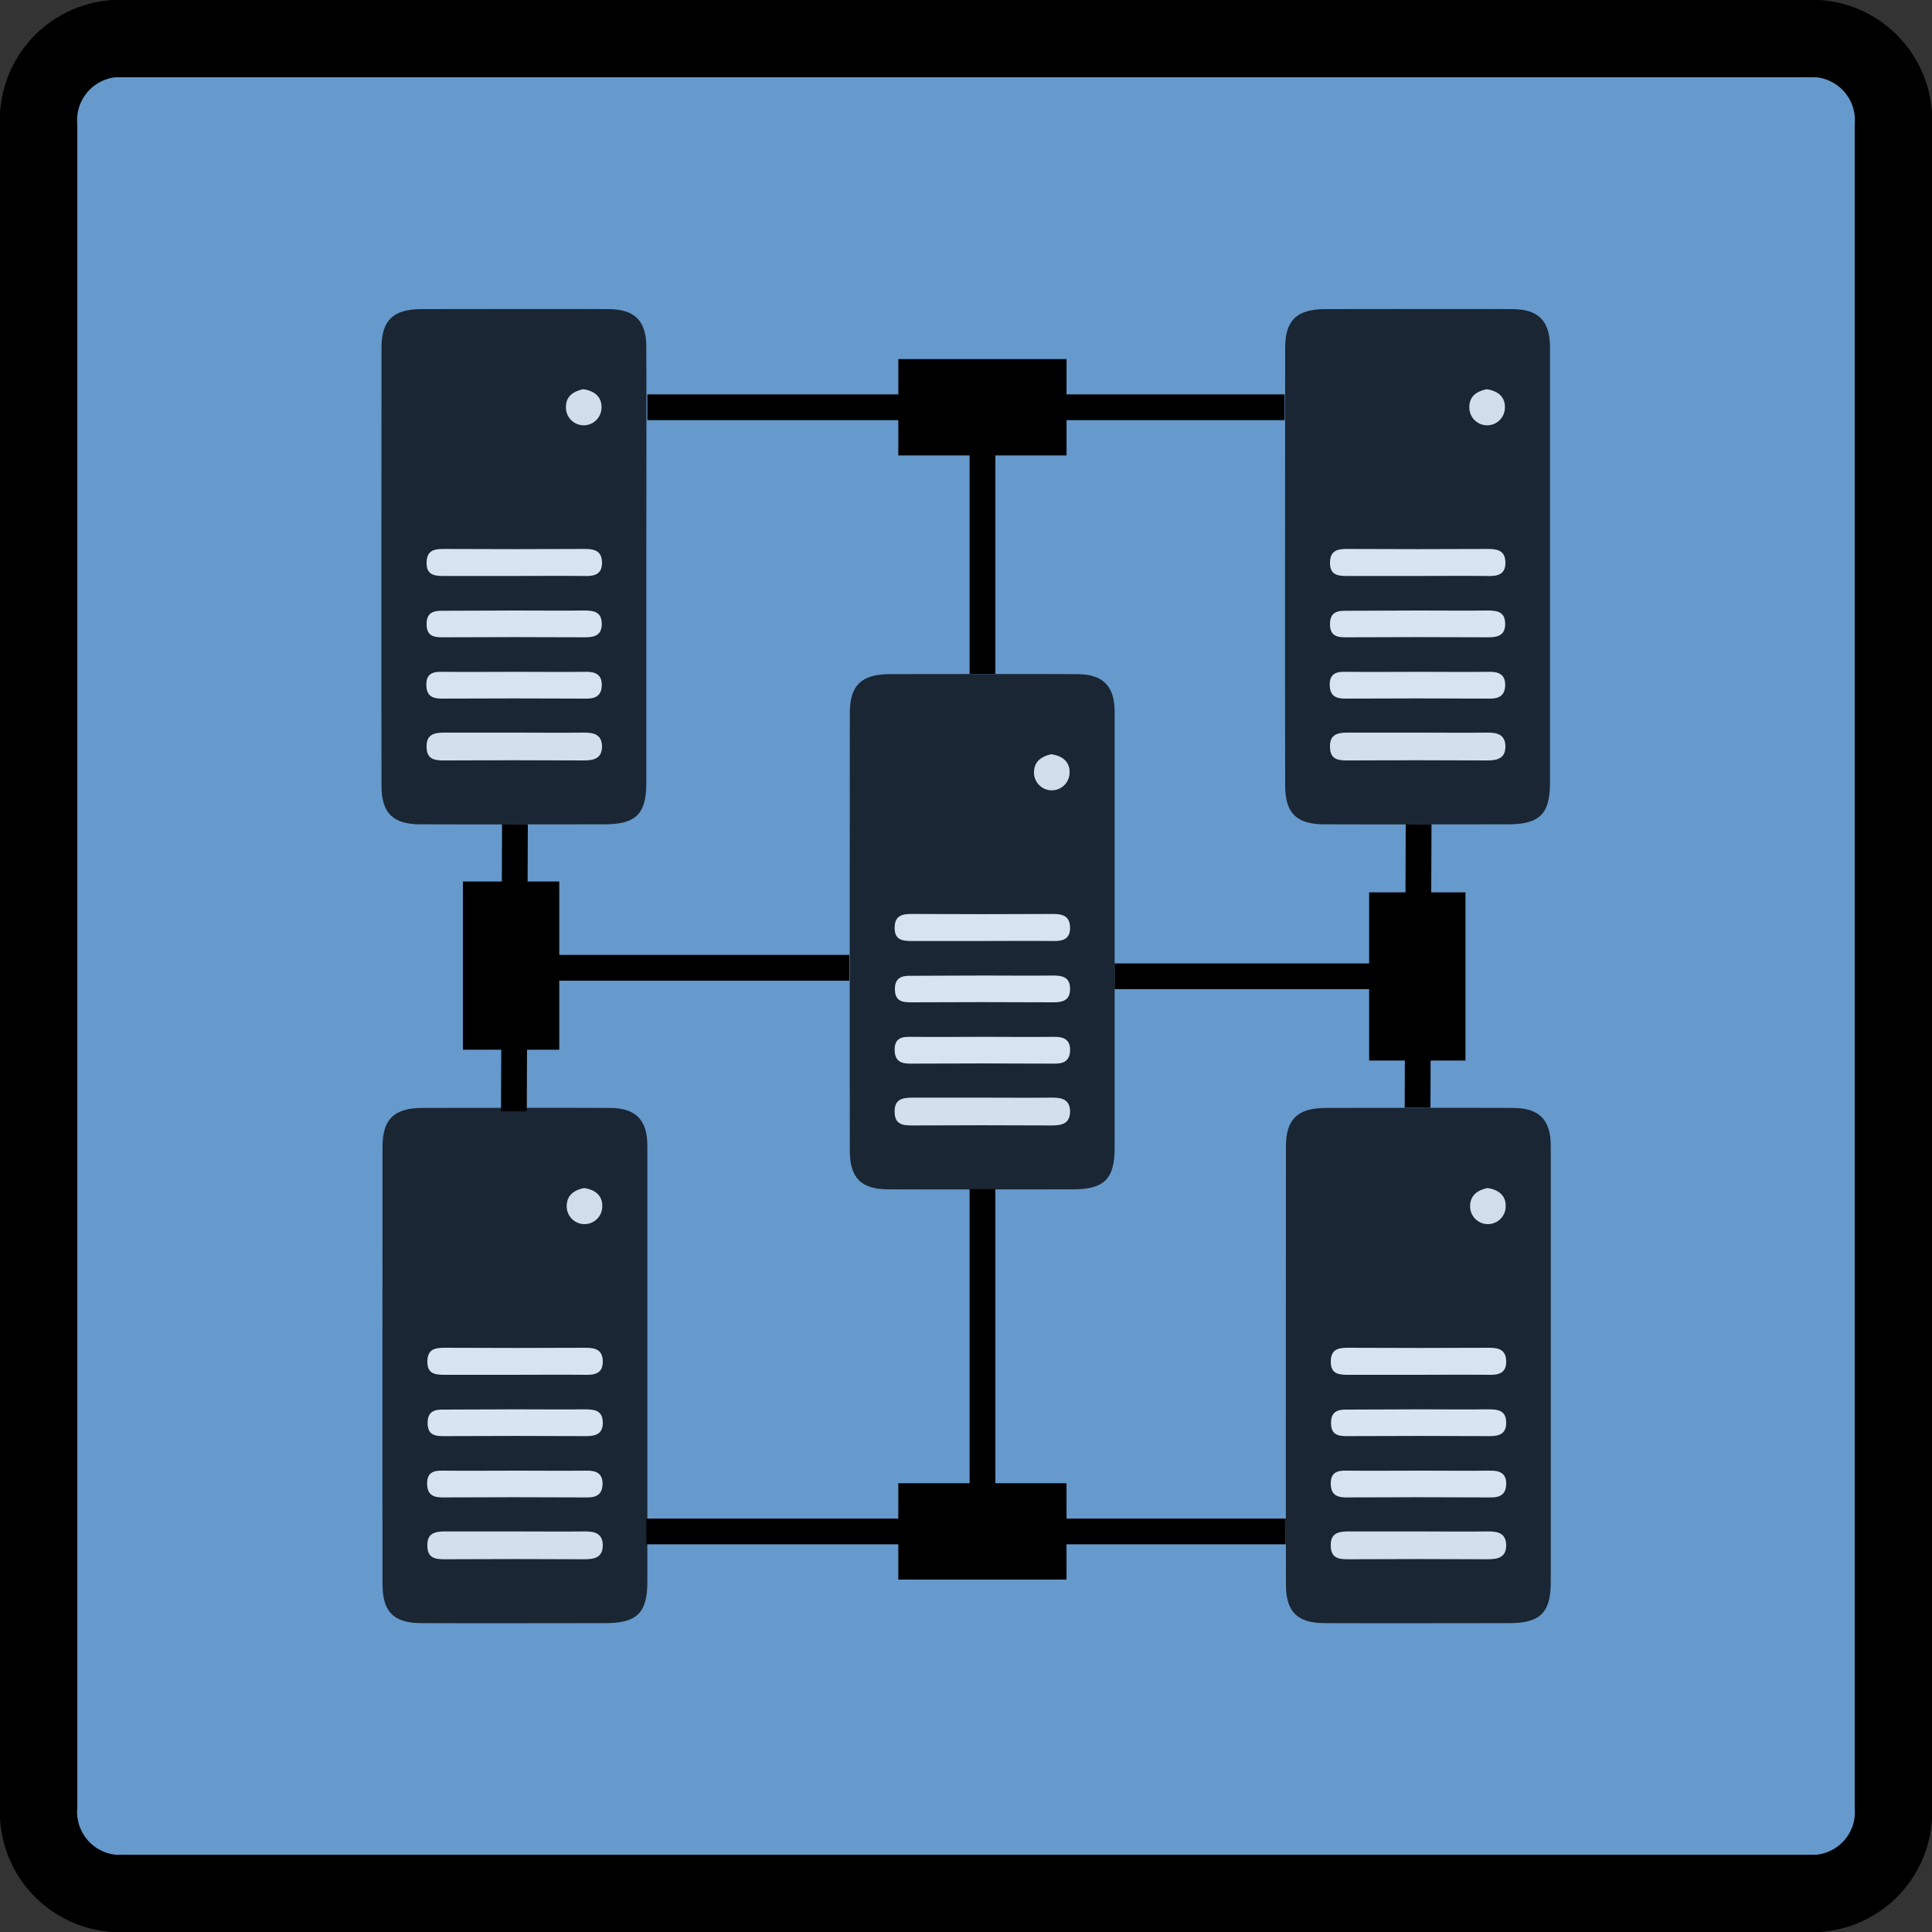 <svg id="Layer_1" data-name="Layer 1" xmlns="http://www.w3.org/2000/svg" viewBox="0 0 75 75">
  <rect x="0" y="0" width="75" height="75" fill="#333333" stroke="none"/>
  <g id="shapes">
    <path id="square" d="M73.5,70.13a3.166,3.166,0,0,1-2.92,3.37H4.42A3.172,3.172,0,0,1,1.5,70.13V4.87A3.172,3.172,0,0,1,4.42,1.5H70.58A3.172,3.172,0,0,1,73.5,4.87Z" fill="#69c" stroke="#000" stroke-miterlimit="10" stroke-width="3" fill-rule="evenodd"/>
  </g>
  <g id="cluster">
    <g>
      <g>
        <g id="cluster-2" data-name="cluster" opacity="0.75">
          <path d="M25.09,22.04V30.4c0,1.2-.41,1.6-1.62,1.6-2.38,0-4.77.01-7.15,0-1.07,0-1.51-.44-1.51-1.5-.01-5.67,0-11.33,0-17,0-1.06.45-1.49,1.52-1.5,2.43,0,4.86-.01,7.29,0,1.02,0,1.47.46,1.47,1.47C25.1,16.32,25.09,19.18,25.09,22.04Z"/>
          <path d="M19.93,28.44c.92,0,1.84.01,2.75,0,.37,0,.67.07.69.51.01.48-.29.57-.7.57-1.81-.01-3.62-.01-5.44,0-.36,0-.66-.04-.67-.51-.02-.5.29-.57.69-.57Z" fill="#f7f7f7"/>
          <path d="M19.88,22.36H17.2c-.37,0-.65-.06-.64-.53.01-.46.29-.52.66-.52,1.83.01,3.67.01,5.5,0,.39,0,.65.1.65.54,0,.45-.3.52-.67.51C21.76,22.35,20.82,22.36,19.88,22.36Z" fill="#fcfcfc"/>
          <path d="M20.04,26.08c.9,0,1.79.01,2.69,0,.39-.01.65.11.63.55-.02.39-.26.5-.63.49-1.86-.01-3.73-.01-5.59,0-.37,0-.58-.12-.59-.52-.01-.41.21-.53.58-.52C18.1,26.09,19.07,26.08,20.04,26.08Z" fill="#fcfcfc"/>
          <path d="M20,23.7c.89,0,1.79.01,2.68,0,.37,0,.67.05.68.5.01.43-.24.54-.63.54-1.86-.01-3.71-.01-5.57,0-.35,0-.59-.07-.6-.49-.01-.45.24-.55.62-.54C18.12,23.71,19.06,23.7,20,23.7Z" fill="#fdfdfd"/>
          <path d="M22.64,15.11c.44.06.73.3.71.73a.69.69,0,0,1-1.38-.04C21.97,15.37,22.27,15.19,22.64,15.11Z" fill="#f4f4f4"/>
        </g>
        <g id="cluster-3" data-name="cluster" opacity="0.75">
          <path d="M25.13,53.05v8.36c0,1.2-.41,1.6-1.62,1.6-2.38,0-4.77.01-7.15,0-1.07,0-1.51-.44-1.51-1.5-.01-5.67,0-11.33,0-17,0-1.06.45-1.49,1.52-1.5,2.43,0,4.86-.01,7.29,0,1.02,0,1.47.46,1.47,1.47Z"/>
          <path d="M19.96,59.45c.92,0,1.84.01,2.75,0,.37,0,.67.07.69.51.01.48-.29.57-.7.57-1.81-.01-3.62-.01-5.44,0-.36,0-.66-.04-.67-.51-.02-.5.29-.57.69-.57Z" fill="#f7f7f7"/>
          <path d="M19.91,53.37H17.23c-.37,0-.65-.06-.64-.53.01-.46.29-.52.66-.52,1.83.01,3.67.01,5.5,0,.39,0,.65.1.65.54,0,.45-.3.52-.67.51C21.79,53.36,20.85,53.37,19.91,53.37Z" fill="#fcfcfc"/>
          <path d="M20.07,57.09c.9,0,1.79.01,2.69,0,.39-.01.65.11.63.55-.02.39-.26.5-.63.49-1.86-.01-3.73-.01-5.59,0-.37,0-.58-.12-.59-.52-.01-.41.21-.53.58-.52C18.14,57.1,19.11,57.09,20.07,57.09Z" fill="#fcfcfc"/>
          <path d="M20.04,54.71c.89,0,1.79.01,2.68,0,.37,0,.67.05.68.5.01.43-.24.54-.63.54-1.86-.01-3.71-.01-5.57,0-.35,0-.59-.07-.6-.49-.01-.45.24-.55.62-.54C18.16,54.72,19.1,54.71,20.04,54.71Z" fill="#fdfdfd"/>
          <path d="M22.67,46.12c.44.06.73.3.71.73A.69.69,0,0,1,22,46.81C22.01,46.38,22.3,46.2,22.67,46.12Z" fill="#f4f4f4"/>
        </g>
        <g id="cluster-4" data-name="cluster" opacity="0.75">
          <path d="M43.27,36.21v8.36c0,1.2-.41,1.6-1.62,1.6-2.38,0-4.77.01-7.15,0-1.07,0-1.51-.44-1.51-1.5-.01-5.67,0-11.33,0-17,0-1.06.45-1.49,1.52-1.5,2.43,0,4.86-.01,7.29,0,1.02,0,1.47.46,1.47,1.47Z"/>
          <path d="M38.1,42.61c.92,0,1.84.01,2.75,0,.37,0,.67.07.69.51.01.48-.29.57-.7.57-1.81-.01-3.62-.01-5.44,0-.36,0-.66-.04-.67-.51-.02-.5.29-.57.69-.57Z" fill="#f7f7f7"/>
          <path d="M38.05,36.53H35.37c-.37,0-.65-.06-.64-.53.01-.46.29-.52.66-.52,1.83.01,3.67.01,5.5,0,.39,0,.65.1.65.54,0,.45-.3.52-.67.51C39.93,36.52,38.99,36.53,38.05,36.53Z" fill="#fcfcfc"/>
          <path d="M38.22,40.25c.9,0,1.79.01,2.69,0,.39-.01.65.11.63.55-.02.39-.26.5-.63.49-1.86-.01-3.73-.01-5.59,0-.37,0-.58-.12-.59-.52-.01-.41.21-.53.58-.52C36.28,40.26,37.25,40.25,38.22,40.25Z" fill="#fcfcfc"/>
          <path d="M38.18,37.87c.89,0,1.79.01,2.68,0,.37,0,.67.05.68.5.01.43-.24.54-.63.54-1.86-.01-3.71-.01-5.57,0-.35,0-.59-.07-.6-.49-.01-.45.24-.55.62-.54C36.3,37.88,37.24,37.87,38.18,37.87Z" fill="#fdfdfd"/>
          <path d="M40.81,29.28c.44.06.73.3.71.73a.69.69,0,0,1-1.38-.04C40.15,29.54,40.45,29.36,40.81,29.28Z" fill="#f4f4f4"/>
        </g>
        <g id="cluster-5" data-name="cluster" opacity="0.75">
          <path d="M60.17,22.04V30.4c0,1.2-.41,1.6-1.62,1.6-2.38,0-4.77.01-7.15,0-1.07,0-1.51-.44-1.51-1.5-.01-5.67,0-11.33,0-17,0-1.06.45-1.49,1.52-1.5,2.43,0,4.86-.01,7.29,0,1.02,0,1.47.46,1.47,1.47Z"/>
          <path d="M55,28.44c.92,0,1.84.01,2.75,0,.37,0,.67.07.69.51.01.48-.29.57-.7.57-1.81-.01-3.62-.01-5.44,0-.36,0-.66-.04-.67-.51-.02-.5.29-.57.69-.57Z" fill="#f7f7f7"/>
          <path d="M54.95,22.36H52.27c-.37,0-.65-.06-.64-.53.01-.46.29-.52.66-.52,1.83.01,3.67.01,5.5,0,.39,0,.65.1.65.54,0,.45-.3.52-.67.51C56.83,22.35,55.89,22.36,54.95,22.36Z" fill="#fcfcfc"/>
          <path d="M55.11,26.08c.9,0,1.79.01,2.69,0,.39-.01.65.11.63.55-.02.39-.26.5-.63.49-1.86-.01-3.73-.01-5.59,0-.37,0-.58-.12-.59-.52-.01-.41.21-.53.58-.52C53.18,26.09,54.14,26.08,55.11,26.08Z" fill="#fcfcfc"/>
          <path d="M55.07,23.7c.89,0,1.79.01,2.68,0,.37,0,.67.05.68.5.01.43-.24.54-.63.54-1.86-.01-3.71-.01-5.57,0-.35,0-.59-.07-.6-.49-.01-.45.24-.55.62-.54C53.19,23.71,54.13,23.7,55.07,23.7Z" fill="#fdfdfd"/>
          <path d="M57.71,15.11c.44.06.73.3.71.73a.69.69,0,0,1-1.38-.04C57.04,15.37,57.34,15.19,57.71,15.11Z" fill="#f4f4f4"/>
        </g>
        <g id="cluster-6" data-name="cluster" opacity="0.75">
          <path d="M60.2,53.05v8.36c0,1.2-.41,1.6-1.62,1.6-2.38,0-4.77.01-7.15,0-1.07,0-1.51-.44-1.51-1.5-.01-5.67,0-11.33,0-17,0-1.06.45-1.49,1.52-1.5,2.43,0,4.86-.01,7.29,0,1.02,0,1.47.46,1.47,1.47Z"/>
          <path d="M55.03,59.45c.92,0,1.84.01,2.75,0,.37,0,.67.07.69.51.01.48-.29.57-.7.57-1.81-.01-3.62-.01-5.44,0-.36,0-.66-.04-.67-.51-.02-.5.29-.57.69-.57Z" fill="#f7f7f7"/>
          <path d="M54.98,53.37H52.3c-.37,0-.65-.06-.64-.53.01-.46.29-.52.66-.52,1.83.01,3.67.01,5.5,0,.39,0,.65.1.65.54,0,.45-.3.52-.67.51C56.86,53.36,55.92,53.37,54.98,53.37Z" fill="#fcfcfc"/>
          <path d="M55.15,57.09c.9,0,1.79.01,2.69,0,.39-.01.65.11.63.55-.02.39-.26.5-.63.49-1.86-.01-3.73-.01-5.59,0-.37,0-.58-.12-.59-.52-.01-.41.21-.53.58-.52C53.21,57.1,54.18,57.09,55.15,57.09Z" fill="#fcfcfc"/>
          <path d="M55.11,54.71c.89,0,1.79.01,2.68,0,.37,0,.67.05.68.5.01.43-.24.54-.63.54-1.86-.01-3.71-.01-5.57,0-.35,0-.59-.07-.6-.49-.01-.45.24-.55.62-.54C53.23,54.72,54.17,54.71,55.11,54.71Z" fill="#fdfdfd"/>
          <path d="M57.74,46.12c.44.06.73.3.71.73a.69.69,0,0,1-1.38-.04C57.08,46.38,57.38,46.2,57.74,46.12Z" fill="#f4f4f4"/>
        </g>
      </g>
      <line x1="25.09" y1="59.45" x2="49.91" y2="59.45" fill="none" stroke="#000" stroke-miterlimit="10"/>
      <line x1="19.95" y1="43.14" x2="19.99" y2="32" fill="none" stroke="#000" stroke-miterlimit="10"/>
      <line x1="25.13" y1="15.81" x2="49.87" y2="15.81" fill="none" stroke="#000" stroke-miterlimit="10"/>
      <line x1="55.07" y1="32" x2="55.03" y2="43" fill="none" stroke="#000" stroke-miterlimit="10"/>
      <rect x="18.47" y="34.72" width="2.74" height="5.53" stroke="#000" stroke-miterlimit="10"/>
      <rect x="53.65" y="35.14" width="2.74" height="5.53" stroke="#000" stroke-miterlimit="10"/>
      <rect x="35.372" y="58.079" width="5.53" height="2.74" stroke="#000" stroke-miterlimit="10"/>
      <rect x="35.373" y="14.44" width="5.53" height="2.74" stroke="#000" stroke-miterlimit="10"/>
      <line x1="21.21" y1="37.57" x2="32.97" y2="37.57" fill="none" stroke="#000" stroke-miterlimit="10"/>
      <line x1="38.14" y1="15.81" x2="38.14" y2="26.16" fill="none" stroke="#000" stroke-miterlimit="10"/>
      <line x1="55.02" y1="37.9" x2="43.27" y2="37.9" fill="none" stroke="#000" stroke-miterlimit="10"/>
      <line x1="38.14" y1="59.45" x2="38.14" y2="46.16" fill="none" stroke="#000" stroke-miterlimit="10"/>
    </g>
  </g>
</svg>
